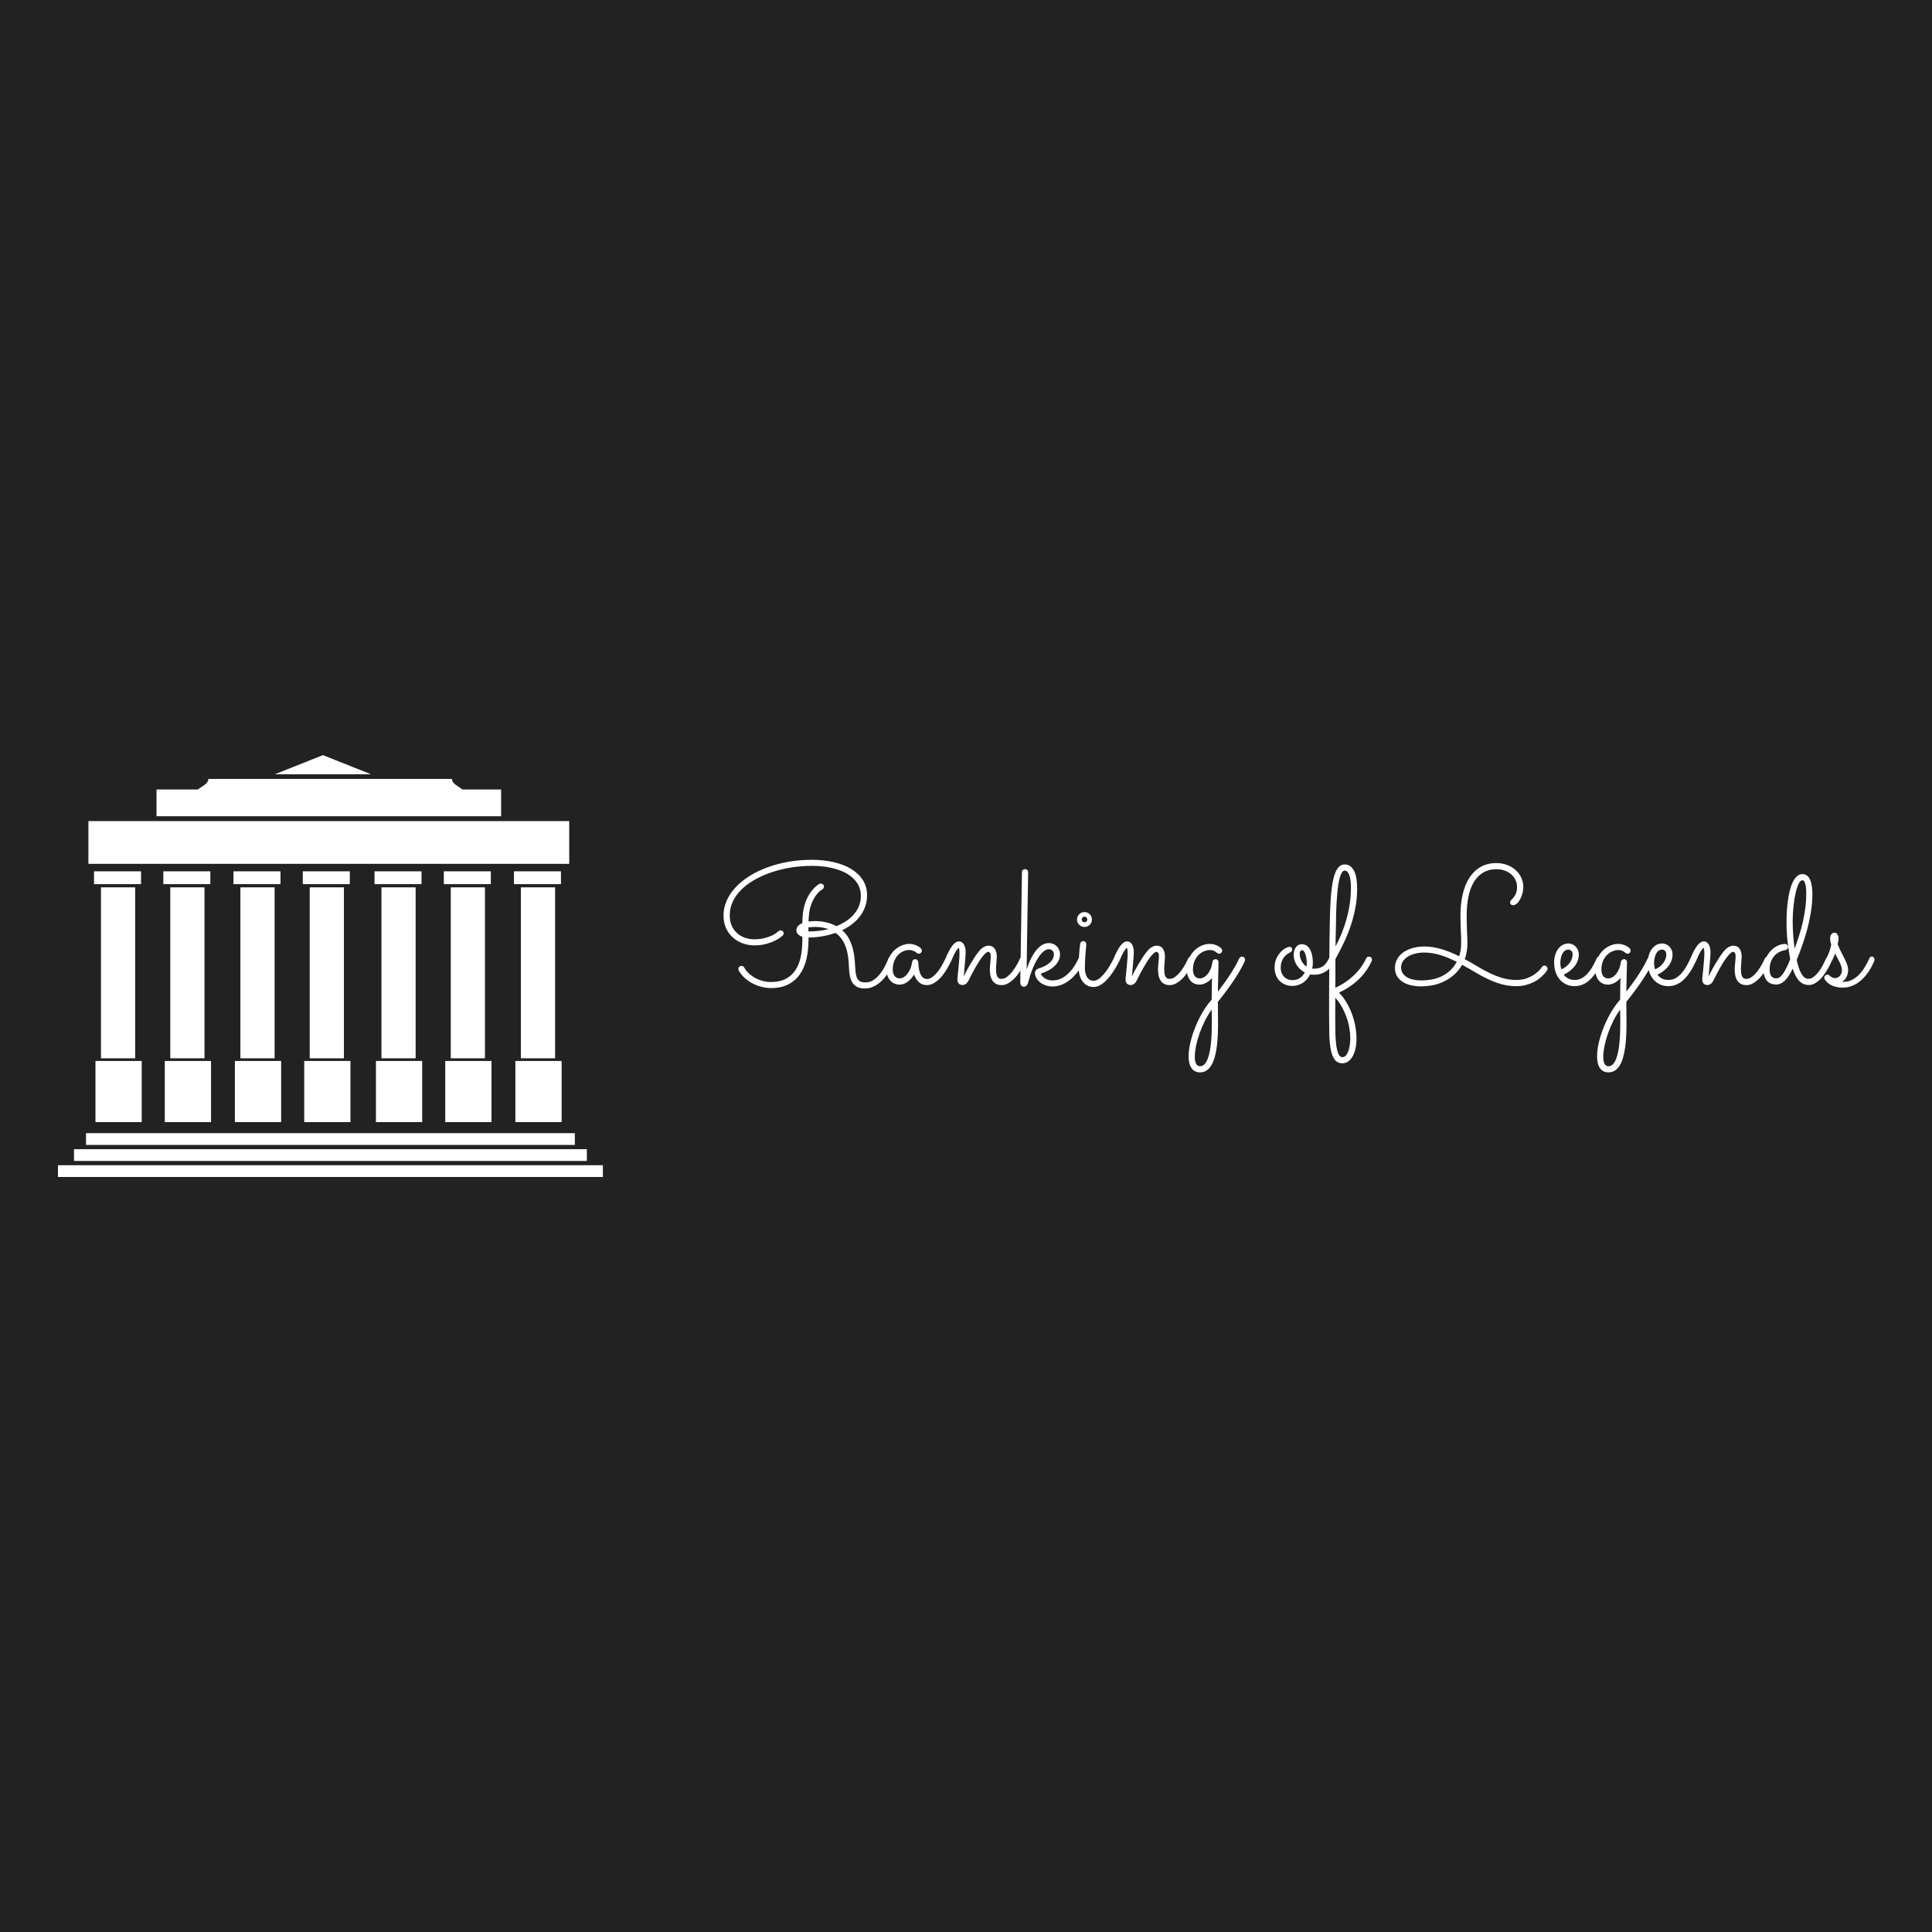 <svg xmlns="http://www.w3.org/2000/svg" xmlns:xlink="http://www.w3.org/1999/xlink" width="400" height="400" viewBox="0 0 400 400">
<rect data-name="background" width="100%" height="100%" fill="#222222"></rect><g data-name="icon" fill="#ffffff" data="id:50222" transform="translate(6.35, 134.559) scale(1.233)">
  <polygon points="49.075,17.666 41.002,20.878 57.149,20.878 "></polygon><path d="M78.994,23.437h-6.501c-0.664-0.559-1.752-0.941-1.752-1.775c-13.635,0-27.271,0-40.906,0c0,0.833-1.088,1.216-1.752,1.775  h-6.95v4.485h57.86V23.437z" data-index="0"></path><rect x="9.696" y="28.744" width="80.735" height="7.176"></rect><rect x="10.639" y="37.175" width="7.894" height="2.153"></rect><rect x="11.805" y="39.867" width="5.741" height="28.706"></rect><rect x="10.88" y="69.021" width="7.766" height="10.267"></rect><rect x="22.277" y="37.175" width="7.894" height="2.153"></rect><rect x="23.444" y="39.867" width="5.741" height="28.706"></rect><rect x="22.519" y="69.021" width="7.766" height="10.267"></rect><rect x="34.053" y="37.175" width="7.894" height="2.153"></rect><rect x="35.219" y="39.867" width="5.741" height="28.706"></rect><rect x="34.294" y="69.021" width="7.766" height="10.267"></rect><rect x="45.692" y="37.175" width="7.894" height="2.153"></rect><rect x="46.858" y="39.867" width="5.741" height="28.706"></rect><rect x="45.933" y="69.021" width="7.766" height="10.267"></rect><rect x="57.735" y="37.175" width="7.894" height="2.153"></rect><rect x="58.901" y="39.867" width="5.741" height="28.706"></rect><rect x="57.976" y="69.021" width="7.766" height="10.267"></rect><rect x="69.374" y="37.175" width="7.894" height="2.153"></rect><rect x="70.54" y="39.867" width="5.741" height="28.706"></rect><rect x="69.615" y="69.021" width="7.766" height="10.267"></rect><rect x="81.149" y="37.175" width="7.894" height="2.153"></rect><rect x="82.315" y="39.867" width="5.741" height="28.706"></rect><rect x="81.391" y="69.021" width="7.766" height="10.267"></rect><rect x="9.293" y="81.145" width="82.081" height="1.974"></rect><rect x="7.274" y="83.836" width="86.118" height="1.974"></rect><rect x="4.583" y="86.528" width="91.5" height="1.974"></rect>
  </g><g data-name="business_name" fill="#ffffff" data="id:91" transform="translate(148.107, 162.077) scale(0.867)"><path d="M25.176,24.043q0.293,0,0.518,0.205t0.225,0.537q0,0.43-0.371,0.645q-0.059,0.039-0.518,0.371t-1.006,1.074t-1.055,1.963t-0.645,3.018q-0.039,0.312-0.049,0.625t-0.029,0.625q0.352-0.039,0.732-0.068t0.811-0.029q1.406,0,2.715,0.312t2.402,0.898q2.832-1.133,4.336-3.008t1.504-4.18q0-1.719-0.859-3.057t-2.412-2.256t-3.711-1.406t-4.736-0.488q-2.246,0-4.58,0.342t-4.512,1.025t-4.092,1.699t-3.34,2.334t-2.246,2.939t-0.82,3.516q0,1.406,0.488,2.471t1.299,1.777t1.865,1.074t2.207,0.361q1.367,0,2.402-0.273t1.738-0.596t1.064-0.605t0.4-0.322q0.137-0.098,0.312-0.225t0.371-0.127q0.293,0,0.508,0.205t0.215,0.518t-0.215,0.508q-0.039,0.039-0.498,0.42t-1.318,0.811t-2.1,0.781t-2.842,0.352q-1.484,0-2.822-0.488t-2.354-1.406t-1.611-2.236t-0.596-2.998q0-1.855,0.762-3.564t2.148-3.193t3.32-2.686t4.268-2.061t5.01-1.328t5.527-0.469q2.91,0,5.342,0.576t4.189,1.66t2.734,2.656t0.977,3.564q0,2.637-1.514,4.785t-4.443,3.574q1.074,0.918,1.689,2.139t0.918,2.471t0.391,2.383t0.127,1.895q0.039,1.113,0.205,1.807t0.469,1.084t0.742,0.537t1.064,0.146q0.879,0,1.621-0.42t1.338-1.045t1.055-1.357t0.771-1.367t0.479-1.055t0.166-0.439q0.195-0.488,0.684-0.488q0.332,0,0.537,0.225t0.205,0.518q0,0.098-0.039,0.254q-0.02,0.078-0.225,0.596t-0.596,1.25t-0.977,1.572t-1.357,1.553t-1.738,1.182t-2.139,0.469q-1.035,0-1.729-0.332t-1.133-0.967t-0.645-1.543t-0.244-2.08q-0.02-0.488-0.059-1.162t-0.146-1.426t-0.303-1.553t-0.547-1.562t-0.879-1.445t-1.289-1.191q-1.504,0.508-3.115,0.791t-3.33,0.303l0,0.586q0,2.402-0.479,4.502t-1.553,3.652t-2.773,2.441t-4.141,0.889q-1.211,0-2.393-0.322t-2.207-0.889t-1.836-1.338t-1.279-1.67q-0.098-0.156-0.098-0.352q0-0.273,0.205-0.498t0.537-0.225q0.43,0,0.645,0.371q0.43,0.762,1.113,1.406t1.533,1.104t1.816,0.713t1.963,0.254q2.012,0,3.438-0.713t2.324-2.031t1.309-3.164t0.41-4.131l0-0.762q-0.645-0.215-1.035-0.605t-0.391-0.957t0.371-0.996t1.055-0.703q0-0.449,0.02-0.889t0.059-0.869q0.117-1.406,0.439-2.52t0.762-1.953t0.908-1.426t0.879-0.967t0.684-0.557t0.312-0.195q0.137-0.078,0.332-0.078z M27.012,34.941q-0.332-0.098-0.645-0.195t-0.674-0.166t-0.801-0.117t-1.006-0.049q-1.016,0-1.66,0.117l0,0.02l0,0.938q1.191,0,2.451-0.137t2.334-0.41z M56.328,42.52q-0.078,0.156-0.322,0.654t-0.625,1.143t-0.889,1.348t-1.133,1.289t-1.348,0.967t-1.523,0.381q-1.133,0-1.904-0.723t-1.123-1.816q-0.664,1.113-1.582,1.768t-1.836,0.654q-0.723,0-1.309-0.264t-0.996-0.742t-0.635-1.123t-0.225-1.406q0-1.523,0.518-2.686t1.318-1.943t1.768-1.172t1.865-0.391q0.605,0,1.113,0.166t0.869,0.361t0.557,0.361t0.215,0.186q0.215,0.254,0.215,0.527q0,0.293-0.215,0.518t-0.508,0.225q-0.312,0-0.527-0.215q-0.039-0.039-0.176-0.146t-0.371-0.225t-0.557-0.205t-0.732-0.088q-0.605,0-1.289,0.273t-1.25,0.85t-0.947,1.445t-0.381,2.061q0,0.371,0.078,0.752t0.273,0.693t0.527,0.508t0.82,0.195q0.352,0,0.811-0.234t0.879-0.723t0.762-1.23t0.479-1.758q0.039-0.273,0.254-0.459t0.508-0.186q0.273,0,0.479,0.215t0.225,0.488q0.02,0.371,0.078,1.045t0.264,1.338t0.615,1.152t1.133,0.488q0.469,0,0.928-0.254t0.898-0.674t0.84-0.957t0.732-1.084t0.586-1.055t0.43-0.879q0.098-0.215,0.283-0.332t0.4-0.117q0.332,0,0.537,0.244t0.205,0.518q0,0.137-0.059,0.273z M59.316,46.211q0.312-0.645,0.723-1.416t0.879-1.562t0.986-1.572t1.084-1.484q0.566-0.684,1.143-0.986t1.084-0.303q1.016,0,1.504,0.742t0.488,1.836q0,0.254-0.029,0.615t-0.059,0.771t-0.059,0.83t-0.029,0.791q0,0.469,0.049,0.898t0.186,0.752t0.391,0.508t0.664,0.186q0.742,0,1.445-0.576t1.299-1.367t1.035-1.611t0.654-1.328q0.098-0.215,0.283-0.332t0.4-0.117q0.332,0,0.537,0.244t0.205,0.518q0,0.137-0.059,0.273q-0.078,0.156-0.312,0.645t-0.615,1.123t-0.889,1.348t-1.123,1.299t-1.328,0.977t-1.494,0.391q-0.879,0-1.426-0.342t-0.859-0.898t-0.42-1.23t-0.107-1.357q0-0.293,0.029-0.664t0.078-0.781t0.078-0.82t0.029-0.781q0-0.625-0.195-0.85t-0.352-0.225q-0.312,0-0.713,0.361t-0.84,0.947t-0.898,1.318t-0.859,1.455t-0.742,1.377t-0.537,1.084q-0.391,0.82-0.781,1.104t-0.801,0.283q-0.566,0-0.908-0.342t-0.342-0.967q0-0.137,0.039-0.537t0.098-0.957t0.117-1.201t0.117-1.279t0.098-1.182t0.039-0.918q0-0.488-0.039-0.938t-0.156-0.547q-0.176,0.059-0.625,0.732t-1.152,2.373q-0.098,0.215-0.293,0.332t-0.41,0.117q-0.332,0-0.527-0.225t-0.195-0.518q0-0.137,0.059-0.293q0.879-2.09,1.65-3.076t1.533-0.986q0.449,0,0.762,0.225t0.498,0.596t0.273,0.82t0.088,0.918q0,0.352-0.049,1.094t-0.127,1.592t-0.146,1.689t-0.127,1.406z M77.695,45.566q0.332,0.742,1.094,1.182t1.719,0.439q0.293,0,0.957-0.088t1.533-0.586t1.846-1.572t1.895-3.027q0.098-0.215,0.273-0.322t0.391-0.107q0.332,0,0.537,0.234t0.205,0.508q0,0.117-0.078,0.312q-0.684,1.426-1.523,2.549t-1.816,1.914t-2.041,1.211t-2.178,0.42q-0.879,0-1.65-0.273t-1.328-0.732t-0.879-1.035t-0.322-1.182q0-0.078,0.02-0.215t0.107-0.303t0.254-0.312t0.459-0.244q0.801-0.234,1.475-0.576t1.162-0.771t0.762-0.947t0.273-1.123q0-0.527-0.352-0.859t-0.859-0.332q-0.527,0-1.035,0.361t-0.986,0.957t-0.908,1.367t-0.791,1.611t-0.635,1.67t-0.449,1.533q-0.059,0.215-0.127,0.469t-0.205,0.479t-0.332,0.371t-0.508,0.146q-0.293,0-0.566-0.244t-0.273-0.83q0-0.117,0.01-0.898t0.029-2.041t0.049-2.891t0.049-3.457t0.059-3.76t0.059-3.77t0.049-3.486t0.049-2.93t0.029-2.09t0.01-0.967q0-0.312,0.234-0.518t0.508-0.205q0.312,0,0.527,0.205t0.215,0.537q0,0.039-0.01,0.771t-0.029,1.963t-0.049,2.871t-0.059,3.486t-0.059,3.799t-0.059,3.809t-0.049,3.535t-0.039,2.969q0.312-0.996,0.801-2.1t1.152-2.041t1.494-1.543t1.846-0.605q0.566,0,1.055,0.205t0.85,0.566t0.566,0.85t0.205,1.055q0,0.879-0.391,1.611t-1.035,1.309t-1.475,1.006t-1.709,0.703z M89.922,32.637q0,0.742-0.518,1.26t-1.26,0.518t-1.26-0.518t-0.518-1.26q0-0.371,0.137-0.693t0.381-0.566t0.566-0.381t0.693-0.137t0.693,0.137t0.566,0.381t0.381,0.566t0.137,0.693z M86.758,44.082q0-2.812,0.352-5.605q0.039-0.273,0.244-0.479t0.537-0.205q0.293,0,0.488,0.225t0.195,0.518q0,0.117-0.049,0.703t-0.117,1.396t-0.117,1.719t-0.049,1.67q0,1.035,0.205,1.67t0.527,0.986t0.684,0.469t0.693,0.117q0.547,0,1.133-0.391t1.201-1.094t1.24-1.689t1.23-2.197q0.098-0.195,0.273-0.303t0.391-0.107q0.312,0,0.518,0.234t0.205,0.508q0,0.195-0.078,0.332q-0.234,0.449-0.586,1.094t-0.801,1.328t-0.986,1.357t-1.143,1.211t-1.27,0.869t-1.348,0.332q-0.879,0-1.543-0.371t-1.123-0.996t-0.684-1.475t-0.225-1.826z M88.828,32.637q0-0.273-0.205-0.479t-0.479-0.205t-0.469,0.205t-0.195,0.479t0.195,0.469t0.469,0.195t0.479-0.195t0.205-0.469z M99.473,46.211q0.312-0.645,0.723-1.416t0.879-1.562t0.986-1.572t1.084-1.484q0.566-0.684,1.143-0.986t1.084-0.303q1.016,0,1.504,0.742t0.488,1.836q0,0.254-0.029,0.615t-0.059,0.771t-0.059,0.83t-0.029,0.791q0,0.469,0.049,0.898t0.186,0.752t0.391,0.508t0.664,0.186q0.742,0,1.445-0.576t1.299-1.367t1.035-1.611t0.654-1.328q0.098-0.215,0.283-0.332t0.4-0.117q0.332,0,0.537,0.244t0.205,0.518q0,0.137-0.059,0.273q-0.078,0.156-0.312,0.645t-0.615,1.123t-0.889,1.348t-1.123,1.299t-1.328,0.977t-1.494,0.391q-0.879,0-1.426-0.342t-0.859-0.898t-0.42-1.23t-0.107-1.357q0-0.293,0.029-0.664t0.078-0.781t0.078-0.82t0.029-0.781q0-0.625-0.195-0.85t-0.352-0.225q-0.312,0-0.713,0.361t-0.84,0.947t-0.898,1.318t-0.859,1.455t-0.742,1.377t-0.537,1.084q-0.391,0.82-0.781,1.104t-0.801,0.283q-0.566,0-0.908-0.342t-0.342-0.967q0-0.137,0.039-0.537t0.098-0.957t0.117-1.201t0.117-1.279t0.098-1.182t0.039-0.918q0-0.488-0.039-0.938t-0.156-0.547q-0.176,0.059-0.625,0.732t-1.152,2.373q-0.098,0.215-0.293,0.332t-0.41,0.117q-0.332,0-0.527-0.225t-0.195-0.518q0-0.137,0.059-0.293q0.879-2.09,1.65-3.076t1.533-0.986q0.449,0,0.762,0.225t0.498,0.596t0.273,0.82t0.088,0.918q0,0.352-0.049,1.094t-0.127,1.592t-0.146,1.689t-0.127,1.406z M120,49.883q3.672-4.785,5.098-7.949q0.098-0.215,0.264-0.322t0.381-0.107q0.332,0,0.547,0.225t0.215,0.518q0,0.137-0.059,0.273q-0.859,1.953-2.441,4.355t-4.004,5.43q0,1.23,0.02,2.461t0.02,2.695t-0.068,2.9t-0.244,2.734t-0.479,2.402t-0.781,1.914t-1.152,1.27t-1.592,0.459q-1.309,0-2.012-0.996t-0.703-2.832q0-0.977,0.186-2.119t0.537-2.354t0.85-2.451t1.104-2.412t1.318-2.246t1.514-1.953q0.02-1.367,0.029-2.715t0.049-2.48q-0.586,0.742-1.396,1.172t-1.611,0.43q-0.684,0-1.24-0.264t-0.947-0.742t-0.605-1.123t-0.215-1.406q0-1.523,0.518-2.686t1.318-1.943t1.768-1.172t1.865-0.391q0.605,0,1.113,0.156t0.869,0.352t0.557,0.371t0.215,0.195q0.215,0.234,0.215,0.527t-0.215,0.518t-0.508,0.225q-0.273,0-0.527-0.215q-0.078-0.059-0.205-0.166t-0.332-0.225t-0.488-0.195t-0.674-0.078q-0.586,0-1.289,0.264t-1.309,0.83t-1.016,1.455t-0.41,2.139q0,0.938,0.41,1.514t1.27,0.576q0.41,0,0.869-0.234t0.889-0.723t0.752-1.23t0.459-1.758q0.039-0.273,0.254-0.459t0.508-0.186q0.332,0,0.518,0.234t0.186,0.527q0,0.02-0.02,0.596t-0.039,1.533t-0.049,2.217t-0.049,2.666z M118.516,54.16q-0.918,1.27-1.66,2.764t-1.27,3.018t-0.811,2.959t-0.283,2.568q0,0.723,0.127,1.152t0.312,0.664t0.41,0.312t0.42,0.078q0.605,0,1.055-0.488t0.762-1.299t0.508-1.865t0.293-2.178t0.137-2.236t0.039-2.051l0-1.68t-0.039-1.719z  M142.891,45.82q-0.488,0-0.859-0.078q-0.293,0.586-0.703,1.084t-0.947,0.869t-1.201,0.586t-1.445,0.215q-0.918,0-1.68-0.322t-1.328-0.898t-0.879-1.387t-0.312-1.787q0-1.25,0.449-2.178t1.035-1.543t1.172-0.918t0.879-0.303q0.332,0,0.498,0.176t0.166,0.469q0,0.332-0.205,0.498t-0.518,0.322t-0.664,0.439t-0.654,0.713t-0.498,1.016t-0.195,1.309q0,0.645,0.195,1.201t0.566,0.957t0.879,0.625t1.133,0.225q1.113,0,1.846-0.518t1.123-1.318q-1.152-0.605-1.895-1.719t-0.742-2.5q0-1.113,0.537-1.816t1.416-0.703q0.527,0,0.996,0.254t0.83,0.801t0.576,1.406t0.215,2.051q0,0.625-0.156,1.309q0.117,0.02,0.234,0.02l0.254,0q0.664,0,1.191-0.156t0.957-0.469t0.771-0.801t0.654-1.133q0.059-0.117,0.254-0.225t0.391-0.107q0.254,0,0.479,0.205t0.225,0.537q0,0.156-0.078,0.342t-0.156,0.342q-0.332,0.586-0.771,1.123t-1.035,0.938t-1.338,0.635t-1.66,0.215z M139.551,40.898q0,0.371,0.098,0.781t0.303,0.811t0.508,0.762t0.713,0.615q0.059-0.41,0.059-0.801q0-0.527-0.078-1.074t-0.225-1.006t-0.361-0.742t-0.508-0.283q-0.117,0-0.312,0.176t-0.195,0.762z M148.047,48.926q1.445-0.645,2.627-1.484t2.109-1.768t1.582-1.895t1.045-1.846q0.176-0.43,0.664-0.43q0.332,0,0.537,0.225t0.205,0.498q0,0.156-0.059,0.293q-0.43,0.957-1.094,1.982t-1.611,2.012t-2.217,1.904t-2.91,1.68q1.055,1.094,1.836,2.432t1.299,2.783t0.781,2.92t0.264,2.822q0,1.23-0.225,2.314t-0.664,1.885t-1.064,1.26t-1.426,0.459q-1.172,0-1.816-0.869t-0.947-2.402t-0.352-3.613t-0.049-4.521l0-2.822t0.01-3.457t0.02-3.867t0.029-4.053t0.039-3.994t0.059-3.721q0.059-3.359,0.234-5.996t0.566-4.453t1.064-2.764t1.709-0.947q0.82,0,1.387,0.459t0.918,1.23t0.508,1.807t0.156,2.168q0,2.383-0.41,4.609t-1.113,4.316t-1.65,4.082t-2.021,3.926l0,1.729l0,1.855t-0.01,1.777t-0.01,1.475z M148.105,39.082q0.801-1.504,1.475-3.174t1.162-3.447t0.762-3.633t0.273-3.73q0-0.938-0.088-1.699t-0.273-1.299t-0.469-0.84t-0.654-0.303q-0.391,0-0.684,0.469t-0.508,1.25t-0.361,1.797t-0.244,2.119t-0.156,2.207t-0.088,2.07t-0.039,1.709t-0.01,1.113q-0.02,0.781-0.029,1.387t-0.029,1.191t-0.029,1.25t-0.01,1.562z M148.047,51.328q0,1.23-0.01,2.295t-0.01,1.943q0,1.816,0.02,3.594t0.186,3.193t0.508,2.285t0.986,0.869q0.586,0,0.957-0.527t0.576-1.25t0.283-1.475t0.078-1.221q0-1.191-0.225-2.5t-0.684-2.588t-1.123-2.471t-1.543-2.148z  M198.613,44.785q-0.02,0.039-0.234,0.332t-0.615,0.713t-0.996,0.898t-1.406,0.879t-1.826,0.674t-2.246,0.273q-1.914,0-3.594-0.479t-3.232-1.221t-3.057-1.641t-3.066-1.758q-0.957,1.602-2.197,2.607t-2.578,1.572t-2.656,0.771t-2.432,0.205q-1.074,0-2.178-0.225t-1.992-0.742t-1.455-1.357t-0.566-2.09q0-1.172,0.537-2.119t1.484-1.611t2.236-1.025t2.773-0.361q1.113,0,2.217,0.195t2.158,0.527t2.051,0.752t1.875,0.85q0.117-0.352,0.205-0.703t0.156-0.771t0.098-0.938t0.029-1.201q0-0.645-0.029-1.23t-0.059-1.279t-0.059-1.562t-0.029-2.08q0-2.793,0.547-5.088t1.621-3.936t2.676-2.549t3.73-0.908q1.289,0,2.451,0.41t2.051,1.172t1.406,1.816t0.518,2.344q0,0.703-0.195,1.465t-0.537,1.396t-0.781,1.045t-0.928,0.41q-0.273,0-0.488-0.156t-0.215-0.488q0-0.234,0.107-0.4t0.264-0.303q0.566-0.508,0.928-1.25t0.361-1.719t-0.4-1.768t-1.074-1.348t-1.562-0.859t-1.865-0.303q-1.836,0-3.184,0.801t-2.227,2.256t-1.299,3.516t-0.42,4.58q0,1.211,0.029,2.129t0.059,1.68t0.059,1.436t0.029,1.377q0,0.41-0.039,0.889t-0.117,0.977t-0.205,0.977t-0.283,0.869q1.484,0.781,2.93,1.66t2.939,1.611t3.086,1.211t3.369,0.479q1.562,0,2.705-0.469t1.895-1.045t1.123-1.055t0.371-0.498q0.215-0.352,0.625-0.352q0.332,0,0.537,0.234t0.205,0.508q0,0.215-0.117,0.391z M177.051,42.734q-0.84-0.41-1.768-0.811t-1.904-0.713t-2.002-0.498t-2.041-0.186q-1.152,0-2.168,0.244t-1.777,0.713t-1.201,1.133t-0.439,1.504q0,0.781,0.391,1.357t1.045,0.957t1.514,0.566t1.797,0.186q1.133,0,2.344-0.186t2.344-0.684t2.129-1.367t1.738-2.217z M202.598,45.82q0.41,0.566,1.055,0.908t1.582,0.342q0.957,0,1.738-0.459t1.426-1.201t1.152-1.66t0.918-1.836q0.098-0.215,0.273-0.322t0.391-0.107q0.332,0,0.537,0.234t0.205,0.508q0,0.098-0.02,0.166t-0.059,0.146q-1.348,2.969-2.939,4.473t-3.604,1.543q-1.289,0-2.227-0.498t-1.543-1.289t-0.898-1.787t-0.293-1.992t0.244-1.836t0.703-1.465t1.094-0.977t1.396-0.352q0.449,0,0.889,0.186t0.791,0.527t0.566,0.83t0.215,1.113q0,0.801-0.273,1.504t-0.752,1.309t-1.143,1.113t-1.426,0.879z M202.012,44.551q0.605-0.254,1.104-0.645t0.85-0.859t0.547-0.986t0.195-1.045q0-0.586-0.293-0.889t-0.684-0.303q-0.527,0-0.898,0.293t-0.605,0.762t-0.342,1.045t-0.107,1.143q0,0.352,0.068,0.742t0.166,0.742z M217.539,49.883q3.672-4.785,5.098-7.949q0.098-0.215,0.264-0.322t0.381-0.107q0.332,0,0.547,0.225t0.215,0.518q0,0.137-0.059,0.273q-0.859,1.953-2.441,4.355t-4.004,5.43q0,1.23,0.02,2.461t0.02,2.695t-0.068,2.9t-0.244,2.734t-0.479,2.402t-0.781,1.914t-1.152,1.27t-1.592,0.459q-1.309,0-2.012-0.996t-0.703-2.832q0-0.977,0.186-2.119t0.537-2.354t0.85-2.451t1.104-2.412t1.318-2.246t1.514-1.953q0.02-1.367,0.029-2.715t0.049-2.48q-0.586,0.742-1.396,1.172t-1.611,0.43q-0.684,0-1.24-0.264t-0.947-0.742t-0.605-1.123t-0.215-1.406q0-1.523,0.518-2.686t1.318-1.943t1.768-1.172t1.865-0.391q0.605,0,1.113,0.156t0.869,0.352t0.557,0.371t0.215,0.195q0.215,0.234,0.215,0.527t-0.215,0.518t-0.508,0.225q-0.273,0-0.527-0.215q-0.078-0.059-0.205-0.166t-0.332-0.225t-0.488-0.195t-0.674-0.078q-0.586,0-1.289,0.264t-1.309,0.83t-1.016,1.455t-0.41,2.139q0,0.938,0.41,1.514t1.27,0.576q0.41,0,0.869-0.234t0.889-0.723t0.752-1.23t0.459-1.758q0.039-0.273,0.254-0.459t0.508-0.186q0.332,0,0.518,0.234t0.186,0.527q0,0.02-0.02,0.596t-0.039,1.533t-0.049,2.217t-0.049,2.666z M216.055,54.16q-0.918,1.27-1.66,2.764t-1.27,3.018t-0.811,2.959t-0.283,2.568q0,0.723,0.127,1.152t0.312,0.664t0.41,0.312t0.42,0.078q0.605,0,1.055-0.488t0.762-1.299t0.508-1.865t0.293-2.178t0.137-2.236t0.039-2.051l0-1.68t-0.039-1.719z M224.98,45.82q0.41,0.566,1.055,0.908t1.582,0.342q0.957,0,1.738-0.459t1.426-1.201t1.152-1.66t0.918-1.836q0.098-0.215,0.273-0.322t0.391-0.107q0.332,0,0.537,0.234t0.205,0.508q0,0.098-0.02,0.166t-0.059,0.146q-1.348,2.969-2.939,4.473t-3.604,1.543q-1.289,0-2.227-0.498t-1.543-1.289t-0.898-1.787t-0.293-1.992t0.244-1.836t0.703-1.465t1.094-0.977t1.396-0.352q0.449,0,0.889,0.186t0.791,0.527t0.566,0.83t0.215,1.113q0,0.801-0.273,1.504t-0.752,1.309t-1.143,1.113t-1.426,0.879z M224.395,44.551q0.605-0.254,1.104-0.645t0.85-0.859t0.547-0.986t0.195-1.045q0-0.586-0.293-0.889t-0.684-0.303q-0.527,0-0.898,0.293t-0.605,0.762t-0.342,1.045t-0.107,1.143q0,0.352,0.068,0.742t0.166,0.742z M237.188,46.211q0.312-0.645,0.723-1.416t0.879-1.562t0.986-1.572t1.084-1.484q0.566-0.684,1.143-0.986t1.084-0.303q1.016,0,1.504,0.742t0.488,1.836q0,0.254-0.029,0.615t-0.059,0.771t-0.059,0.83t-0.029,0.791q0,0.469,0.049,0.898t0.186,0.752t0.391,0.508t0.664,0.186q0.742,0,1.445-0.576t1.299-1.367t1.035-1.611t0.654-1.328q0.098-0.215,0.283-0.332t0.4-0.117q0.332,0,0.537,0.244t0.205,0.518q0,0.137-0.059,0.273q-0.078,0.156-0.312,0.645t-0.615,1.123t-0.889,1.348t-1.123,1.299t-1.328,0.977t-1.494,0.391q-0.879,0-1.426-0.342t-0.859-0.898t-0.42-1.23t-0.107-1.357q0-0.293,0.029-0.664t0.078-0.781t0.078-0.82t0.029-0.781q0-0.625-0.195-0.85t-0.352-0.225q-0.312,0-0.713,0.361t-0.84,0.947t-0.898,1.318t-0.859,1.455t-0.742,1.377t-0.537,1.084q-0.391,0.82-0.781,1.104t-0.801,0.283q-0.566,0-0.908-0.342t-0.342-0.967q0-0.137,0.039-0.537t0.098-0.957t0.117-1.201t0.117-1.279t0.098-1.182t0.039-0.918q0-0.488-0.039-0.938t-0.156-0.547q-0.176,0.059-0.625,0.732t-1.152,2.373q-0.098,0.215-0.293,0.332t-0.41,0.117q-0.332,0-0.527-0.225t-0.195-0.518q0-0.137,0.059-0.293q0.879-2.09,1.65-3.076t1.533-0.986q0.449,0,0.762,0.225t0.498,0.596t0.273,0.82t0.088,0.918q0,0.352-0.049,1.094t-0.127,1.592t-0.146,1.689t-0.127,1.406z M258.223,42.285q0.957,4.512,2.773,4.512q0.703,0,1.348-0.518t1.201-1.27t0.986-1.592t0.703-1.465q0.195-0.469,0.684-0.469q0.312,0,0.527,0.234t0.215,0.508q0,0.156-0.059,0.273q-0.137,0.332-0.4,0.889t-0.645,1.191t-0.85,1.299t-1.035,1.191t-1.201,0.869t-1.338,0.342q-1.309,0-2.246-0.908t-1.621-2.998q-0.938,1.992-1.895,2.891t-2.07,0.898q-0.586,0-1.133-0.186t-0.957-0.615t-0.664-1.104t-0.254-1.65q0-1.348,0.469-2.48t1.211-1.943t1.65-1.26t1.807-0.449q0.293,0,0.508,0.205t0.215,0.518q0,0.273-0.176,0.488t-0.469,0.254q-0.586,0.078-1.25,0.371t-1.221,0.85t-0.918,1.416t-0.361,2.051q0,0.977,0.4,1.523t1.162,0.547q0.312,0,0.664-0.166t0.752-0.654t0.879-1.387t1.064-2.363q-0.332-1.719-0.605-3.965t-0.273-5.02q0-1.211,0.078-2.529t0.254-2.578t0.469-2.393t0.713-1.992t0.986-1.357t1.289-0.498q0.645,0,1.094,0.352t0.732,0.977t0.42,1.504t0.137,1.934q0,2.266-0.391,4.531t-0.967,4.336t-1.221,3.828t-1.172,3.027z M260.508,26.543q0-0.488-0.029-1.055t-0.137-1.064t-0.283-0.83t-0.469-0.332q-0.488,0-0.908,0.859t-0.732,2.256t-0.498,3.164t-0.186,3.564q0,1.719,0.137,3.438t0.312,3.066q0.566-1.504,1.074-3.096t0.889-3.252t0.605-3.35t0.225-3.369z M267.422,40.742q-0.117,0.312-0.283,0.703t-0.381,0.82q-0.176,0.332-0.361,0.518t-0.479,0.186q-0.332,0-0.527-0.205t-0.195-0.479q0-0.098,0.02-0.166t0.098-0.225q0.508-0.977,0.752-1.709t0.4-1.533q-0.137-0.449-0.195-0.762t-0.059-0.645q0-0.645,0.273-1.045t0.762-0.4q0.449,0,0.713,0.391t0.264,0.957q0,0.312-0.059,0.625t-0.156,0.781q0.449,1.113,0.898,1.973t0.801,1.572t0.576,1.338t0.225,1.25q0,0.82-0.332,1.562t-1.094,1.25q0.098,0.02,0.195,0.02l0.195,0q1.113,0,2.051-0.508t1.689-1.318t1.338-1.797t1.016-1.963q0.195-0.449,0.547-0.449q0.332,0,0.518,0.234t0.186,0.508q0,0.156-0.059,0.293q-0.215,0.527-0.557,1.201t-0.82,1.387t-1.104,1.396t-1.396,1.221t-1.689,0.859t-2.012,0.322q-1.309,0-2.432-0.459t-1.826-1.514q-0.117-0.176-0.117-0.371q0-0.293,0.225-0.518t0.518-0.225q0.312,0,0.527,0.215q0.02,0.039,0.137,0.127t0.283,0.195t0.391,0.186t0.459,0.078q0.469,0,0.791-0.195t0.518-0.479t0.283-0.605t0.088-0.557q0-0.488-0.156-0.977t-0.4-0.977t-0.527-1.006t-0.518-1.084z" data-index="1"></path></g></svg>